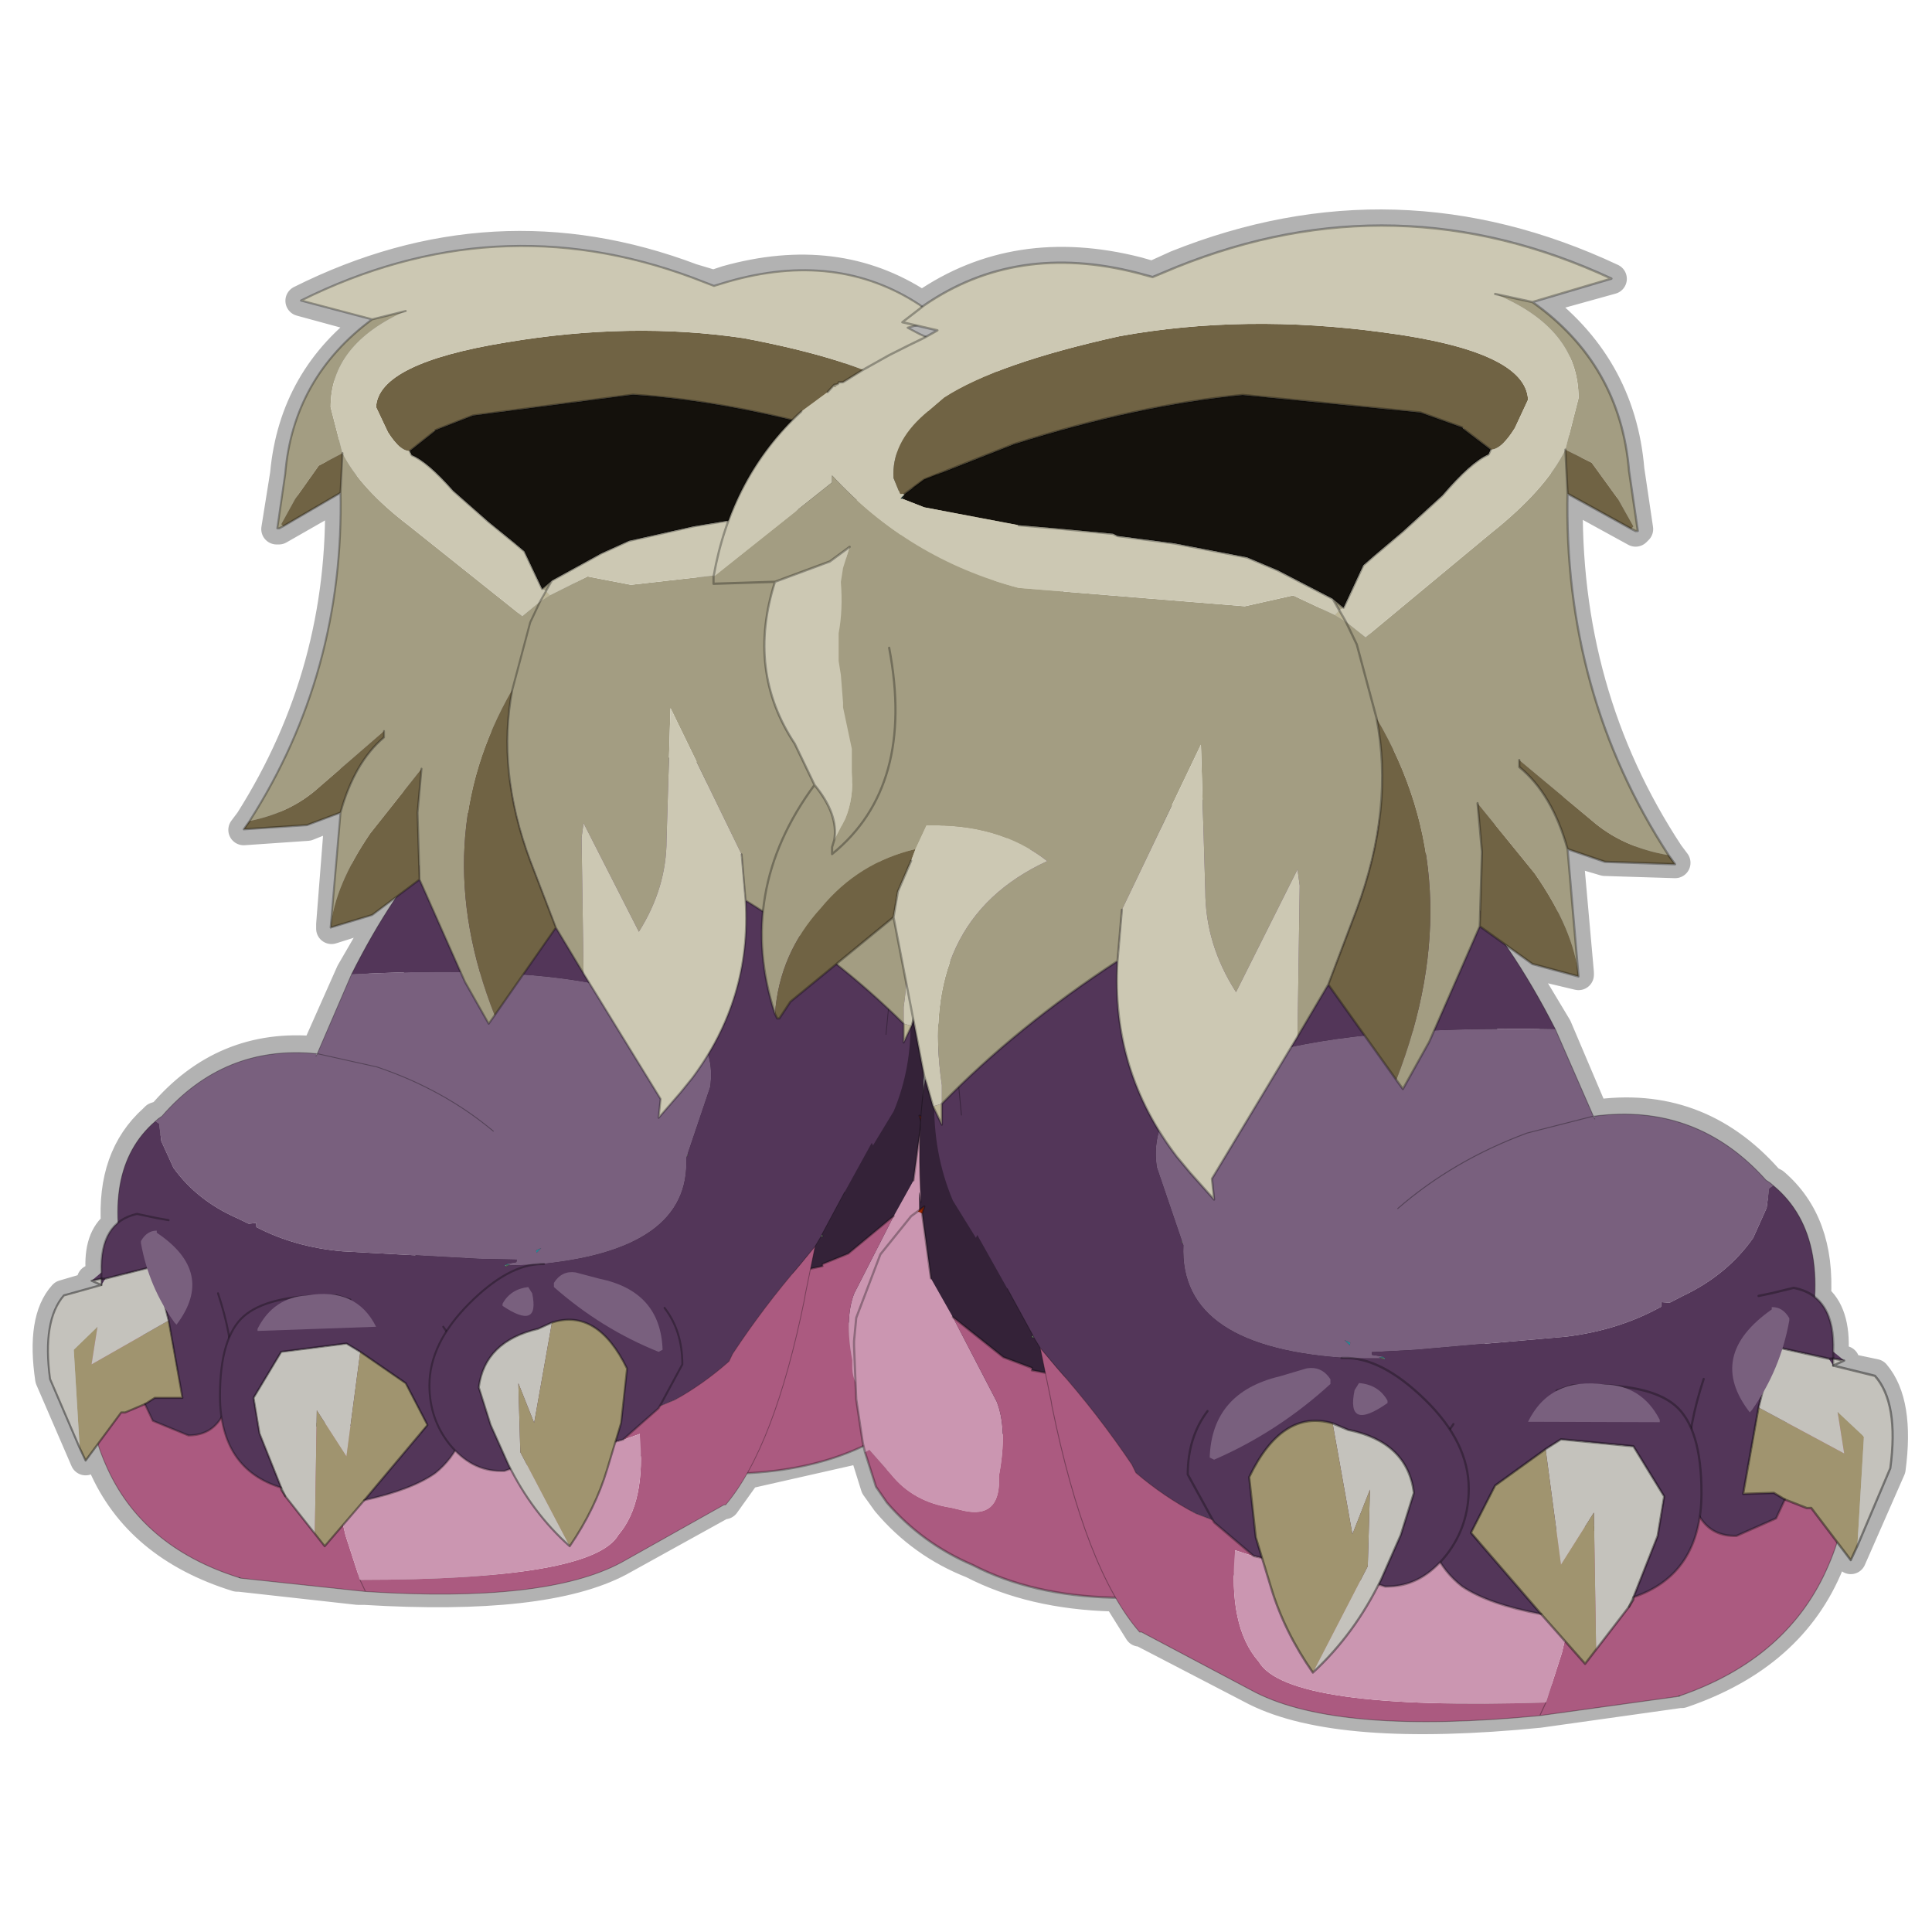 <?xml version="1.0" encoding="UTF-8" standalone="no"?>
<svg xmlns:xlink="http://www.w3.org/1999/xlink" height="440.0px" width="440.0px" xmlns="http://www.w3.org/2000/svg">
  <g transform="matrix(10.0, 0.0, 0.0, 10.0, 0.0, 0.0)">
    <use height="44.0" transform="matrix(1.0, 0.0, 0.0, 1.0, 0.0, 0.0)" width="44.0" xlink:href="#shape0"/>
    <use height="32.2" transform="matrix(0.9, 0.0, 0.0, 0.952, 1.095, 5.607)" width="26.85" xlink:href="#sprite0"/>
    <use height="32.2" transform="matrix(-1.0, 0.032, 0.0, 1.058, 43.1, 4.765)" width="26.85" xlink:href="#sprite0"/>
  </g>
  <defs>
    <g id="shape0" transform="matrix(1.0, 0.0, 0.0, 1.0, 0.0, 0.0)">
      <path d="M44.0 44.0 L0.0 44.0 0.0 0.0 44.0 0.0 44.0 44.0" fill="#43adca" fill-opacity="0.0" fill-rule="evenodd" stroke="none"/>
      <path d="M35.65 10.25 L35.7 11.25 37.25 12.1 37.3 12.05 37.1 10.7 Q36.9 8.3 34.9 6.85 L34.05 6.7 M23.2 11.9 L24.1 12.0 25.0 12.15 25.25 12.15 25.35 12.15 25.45 12.2 26.75 12.35 28.4 12.65 29.1 13.0 Q29.9 13.2 30.35 13.6 L30.6 13.85 31.05 12.85 31.3 12.6 31.95 12.1 32.85 11.25 Q33.5 10.5 33.9 10.35 L33.95 10.25 Q33.85 9.85 33.3 9.7 32.95 9.4 32.35 9.4 L28.3 8.95 24.15 9.8 23.1 10.1 21.55 10.7 21.35 10.75 21.05 10.9 20.6 11.2 M35.7 11.25 Q35.6 15.8 38.0 19.45 L38.15 19.65 36.55 19.6 35.7 19.35 35.95 22.15 35.95 22.2 34.9 21.95 34.4 21.65 35.45 23.4 36.3 25.4 Q38.65 25.05 40.25 26.85 L40.3 26.9 40.4 26.95 Q41.45 27.85 41.35 29.55 41.8 29.9 41.75 30.8 L41.75 30.95 42.0 31.0 41.75 31.1 42.7 31.3 Q43.25 31.95 43.05 33.45 L42.15 35.5 41.85 35.1 41.65 35.6 Q40.8 37.7 38.3 38.55 L38.25 38.55 35.05 39.0 Q30.5 39.45 28.6 38.5 L26.0 37.15 25.95 37.15 25.45 36.35 25.35 36.35 Q23.5 36.3 22.15 35.6 21.0 35.15 20.2 34.2 L19.95 33.85 19.7 33.05 19.7 32.95 17.05 33.55 17.0 33.55 16.5 34.25 16.45 34.25 14.1 35.55 Q12.4 36.45 8.3 36.2 L8.15 36.2 5.45 35.9 5.4 35.9 Q3.15 35.2 2.35 33.35 L2.2 32.95 1.95 33.25 1.15 31.4 Q0.95 30.05 1.45 29.5 L2.3 29.25 2.1 29.15 2.3 29.1 2.3 28.95 Q2.25 28.2 2.65 27.9 2.55 26.35 3.5 25.5 L3.55 25.45 3.7 25.4 Q5.1 23.75 7.2 23.95 L8.0 22.15 8.9 20.6 8.5 20.85 7.55 21.15 7.55 21.05 7.75 18.5 7.0 18.8 5.55 18.9 5.7 18.7 Q7.85 15.3 7.75 11.25 L6.35 12.05 6.3 12.05 6.5 10.8 Q6.7 8.6 8.5 7.3 L6.85 6.85 Q11.25 4.65 15.75 6.35 L16.25 6.5 16.55 6.4 Q19.05 5.7 20.95 6.95 L21.0 7.0 21.05 6.95 Q23.15 5.5 25.9 6.2 L26.25 6.3 26.8 6.05 Q31.8 4.05 36.7 6.35 L34.9 6.85 M30.35 13.6 L30.5 13.9 30.65 14.15 30.9 14.65 31.35 16.3 31.45 18.65 30.9 20.7 30.25 22.4 31.8 24.55 31.95 24.8 32.55 23.7 32.7 23.45 33.7 21.1 33.75 20.75 33.75 19.4 33.65 18.3 M25.55 20.7 L25.45 21.85 Q25.3 24.0 26.4 25.7 L26.8 26.3 27.1 26.65 27.65 27.3 27.6 26.85 30.25 22.4 M33.7 21.1 L34.4 21.65 M34.6 17.45 Q35.35 18.05 35.7 19.35 M40.95 31.35 L41.05 31.05 41.1 30.9 41.15 30.85 41.35 29.55 M41.1 30.9 L41.15 30.95 41.3 31.15 41.6 31.55 41.95 32.25 42.2 33.2 41.85 35.1 M41.75 31.1 L41.75 30.95 41.65 30.95 41.15 30.85 M31.85 27.5 Q32.6 26.85 33.55 26.35 L34.75 25.75 36.3 25.4 M21.7 29.95 Q22.15 30.5 22.85 30.9 L23.5 31.2 23.85 31.25 23.7 30.65 23.6 30.45 23.45 30.45 23.5 30.4 22.95 29.3 M23.5 30.4 L23.6 30.45 M23.7 30.65 L24.1 31.1 24.3 31.35 25.8 33.3 25.85 33.45 27.15 34.4 27.25 34.45 27.55 34.6 28.4 34.85 28.6 34.9 29.0 34.95 29.55 35.15 M25.45 36.35 Q24.55 34.85 23.95 31.95 L23.95 31.85 23.85 31.25 M35.2 38.7 L35.05 39.0 M16.9 19.45 L17.0 20.5 17.4 20.75 Q17.5 19.25 18.55 17.85 L18.1 16.9 Q17.0 15.25 17.65 13.2 L16.25 13.25 16.25 13.1 Q16.35 12.45 16.6 11.85 L15.8 12.0 14.3 12.35 13.7 12.6 Q13.0 12.85 12.55 13.25 L12.45 13.45 12.3 13.7 12.1 14.2 Q11.75 14.95 11.65 15.7 11.45 16.7 11.6 17.8 L12.1 19.6 12.65 21.15 13.3 22.2 13.4 22.35 15.05 25.05 15.0 25.45 15.5 24.9 15.75 24.55 16.15 24.05 Q17.1 22.4 17.0 20.5 M19.2 8.7 L19.65 8.45 19.65 8.4 20.25 8.05 20.7 7.85 21.05 7.7 21.1 7.7 20.95 7.6 20.65 7.45 20.95 7.4 20.55 7.3 21.0 7.0 M21.1 7.7 L21.35 7.5 20.95 7.4 M12.55 13.25 L12.35 13.4 11.95 12.55 11.7 12.35 11.15 11.9 10.3 11.2 Q9.75 10.5 9.4 10.35 L9.35 10.3 9.85 9.85 Q10.25 9.5 10.75 9.45 12.45 8.95 14.4 9.0 L18.05 9.6 18.25 9.35 M16.6 11.85 Q17.05 10.55 18.05 9.6 M8.5 7.3 L9.25 7.1 M7.75 11.25 L7.8 10.35 M8.75 16.8 Q8.05 17.35 7.75 18.5 M8.9 20.6 L9.55 20.05 9.55 19.75 9.5 18.5 9.6 17.5 M11.25 25.75 L9.7 24.75 8.55 24.3 7.2 23.95 M12.65 21.15 L11.15 23.3 10.6 22.35 10.45 22.1 9.55 20.05 M20.25 14.7 Q20.55 16.4 20.2 17.65 L19.4 19.0 18.95 19.4 18.95 19.25 19.0 19.1 19.0 18.7 18.8 18.15 18.55 17.85 M17.65 13.2 L18.55 12.95 18.9 12.75 19.35 12.45 M17.4 20.75 Q17.25 21.85 17.65 23.05 L17.7 23.15 17.75 23.15 18.0 22.8 19.0 21.95 Q19.65 21.35 20.35 20.85 L20.4 20.4 20.45 20.25 20.75 19.55 M20.15 23.55 L20.25 22.95 19.0 21.95 M20.25 22.95 L20.6 23.3 20.6 23.75 20.7 23.45 20.75 23.35 20.65 22.7 20.35 20.85 M21.05 24.95 L21.1 24.6 21.05 24.5 21.05 24.45 21.05 24.95 21.0 25.45 21.0 25.5 20.95 26.25 21.0 26.9 21.0 27.35 20.95 27.15 20.95 27.55 21.05 27.45 21.0 27.65 21.2 29.1 M21.9 25.35 L21.85 24.8 21.45 25.15 21.45 25.6 21.25 25.2 21.1 24.65 21.1 24.6 M21.05 24.45 L20.75 23.35 M21.0 25.5 L20.95 25.4 21.0 25.45 M20.95 27.55 L20.9 27.6 20.75 27.7 20.05 28.55 Q19.65 29.2 19.5 30.0 L19.45 30.55 19.45 30.65 19.45 31.4 19.5 31.85 19.65 32.85 19.7 32.95 M13.3 32.55 L13.75 32.4 14.25 32.35 14.3 32.3 15.05 32.0 15.35 31.85 15.5 31.8 16.55 30.95 16.65 30.8 18.0 29.05 18.2 28.75 18.55 28.35 18.65 28.15 18.7 28.1 19.2 27.1 M18.65 28.15 L18.7 28.15 18.7 28.1 M18.55 28.35 L18.45 28.95 19.3 28.55 20.35 27.7 M17.0 33.55 Q17.75 32.2 18.3 29.55 L18.3 29.45 18.45 28.95 M2.65 27.9 L2.85 29.0 2.85 29.1 2.85 29.15 2.7 29.3 2.45 29.65 2.2 30.25 1.9 31.15 2.2 32.95 M2.85 29.0 L2.4 29.1 2.3 29.1 2.3 29.25 M21.85 24.8 Q23.4 23.25 25.45 21.85" fill="none" stroke="#000000" stroke-linecap="round" stroke-linejoin="round" stroke-opacity="0.302" stroke-width="0.7"/>
    </g>
    <g id="sprite0" transform="matrix(1.0, 0.0, 0.0, 1.0, 14.45, 12.6)">
      <use height="36.45" transform="matrix(-0.412, 0.0, 0.0, 0.412, 7.714, -0.418)" width="32.1" xlink:href="#sprite1"/>
      <use height="8.55" transform="matrix(1.0, 0.0, 0.0, 1.0, 0.15, 8.2)" width="9.05" xlink:href="#shape2"/>
      <use height="50.2" transform="matrix(-0.412, 0.0, -0.065, 0.399, 8.495, -0.386)" width="47.6" xlink:href="#sprite2"/>
      <use height="31.1" transform="matrix(1.0, 0.0, 0.0, 1.0, -14.45, -12.6)" width="26.85" xlink:href="#shape4"/>
    </g>
    <g id="sprite1" transform="matrix(1.0, 0.0, 0.0, 1.0, 13.25, 15.2)">
      <use height="36.45" transform="matrix(1.0, 0.0, 0.0, 1.0, -13.25, -15.2)" width="32.1" xlink:href="#shape1"/>
    </g>
    <g id="shape1" transform="matrix(1.0, 0.0, 0.0, 1.0, 13.25, 15.2)">
      <path d="M16.7 0.9 Q18.0 6.9 18.05 12.55 L17.75 17.8 Q9.55 22.25 -1.1 21.0 -6.9 19.45 -11.35 15.75 L-13.2 10.85 -13.25 5.0 -13.15 5.5 Q-13.55 -0.5 -12.05 -4.1 L-7.4 -11.85 Q2.6 -17.2 11.2 -13.95 L18.85 -2.9 16.7 0.9 16.05 2.05 16.7 0.9" fill="#342238" fill-rule="evenodd" stroke="none"/>
      <path d="M16.7 0.9 L18.85 -2.9 11.2 -13.95 Q2.6 -17.2 -7.4 -11.85 L-12.05 -4.1 Q-13.55 -0.5 -13.15 5.5 L-13.25 5.0 -13.2 10.85 -11.35 15.75 Q-6.9 19.45 -1.1 21.0 9.55 22.25 17.75 17.8 L18.05 12.55 Q18.0 6.9 16.7 0.9 L16.05 2.05" fill="none" stroke="#000000" stroke-linecap="round" stroke-linejoin="round" stroke-opacity="0.302" stroke-width="0.05"/>
    </g>
    <g id="shape2" transform="matrix(1.0, 0.0, 0.0, 1.0, -0.15, -8.2)">
      <path d="M7.75 8.3 L7.65 8.35 7.6 8.2 7.75 8.3" fill="#a32800" fill-rule="evenodd" stroke="none"/>
      <path d="M7.65 8.35 L7.75 8.3 7.9 8.4 8.6 9.2 9.15 10.55 9.2 11.05 9.2 11.15 9.15 12.3 9.0 13.25 8.95 13.45 8.85 13.4 8.35 13.95 Q7.85 14.55 7.0 14.7 L6.8 14.75 Q5.95 15.0 5.9 14.25 L5.9 14.05 Q5.7 13.05 5.95 12.45 L6.95 10.6 7.45 9.75 7.65 8.35" fill="#cb96b1" fill-rule="evenodd" stroke="none"/>
      <path d="M6.95 10.6 L5.95 12.45 Q5.7 13.05 5.9 14.05 L5.9 14.25 Q5.95 15.0 6.8 14.75 L7.0 14.7 Q7.85 14.55 8.35 13.95 L8.85 13.4 8.95 13.45 8.7 14.2 8.45 14.55 Q7.65 15.45 6.5 15.95 5.15 16.65 3.3 16.75 L2.4 16.75 0.15 16.25 0.15 16.2 1.4 15.0 1.45 15.1 1.5 15.05 1.65 14.05 2.0 12.45 5.15 11.8 5.15 11.75 5.8 11.5 6.95 10.6" fill="#ab5a80" fill-rule="evenodd" stroke="none"/>
      <path d="M7.65 8.35 L7.45 9.75 M8.95 13.45 L9.0 13.25 9.15 12.3 9.2 11.15 9.2 11.05 9.15 10.55 8.6 9.2 7.9 8.4 7.75 8.3 7.6 8.2 7.65 8.35 M5.15 11.75 L5.8 11.5 6.95 10.6 M8.95 13.45 L8.7 14.2 8.45 14.55 Q7.65 15.45 6.5 15.95 5.15 16.65 3.3 16.75 L2.4 16.75 0.15 16.25 M1.65 14.05 L2.0 12.45 5.15 11.8" fill="none" stroke="#000000" stroke-linecap="round" stroke-linejoin="round" stroke-opacity="0.302" stroke-width="0.05"/>
    </g>
    <g id="sprite2" transform="matrix(1.0, 0.0, 0.0, 1.0, 20.85, 23.8)">
      <use height="50.2" transform="matrix(1.0, 0.0, 0.0, 1.0, -20.85, -23.8)" width="47.6" xlink:href="#shape3"/>
    </g>
    <g id="shape3" transform="matrix(1.0, 0.0, 0.0, 1.0, 20.85, 23.8)">
      <path d="M22.35 6.2 L22.3 6.3 22.1 6.05 22.35 6.2" fill="#bd9444" fill-rule="evenodd" stroke="none"/>
      <path d="M1.9 6.65 L1.95 6.7 1.95 6.75 1.9 6.75 1.9 6.65" fill="#879880" fill-rule="evenodd" stroke="none"/>
      <path d="M24.7 8.95 L24.45 8.95 24.55 8.5 24.85 7.9 24.9 8.3 25.0 8.95 24.7 8.95 M24.4 13.6 L24.4 13.65 24.35 13.6 24.4 13.6" fill="#583a00" fill-rule="evenodd" stroke="none"/>
      <path d="M1.65 6.65 L1.9 6.65 1.9 6.75 1.9 6.8 1.75 6.7 1.65 6.65 M-8.15 0.25 L-8.25 0.05 -8.2 0.0 -8.15 0.25" fill="#54604f" fill-rule="evenodd" stroke="none"/>
      <path d="M15.4 25.4 L15.25 25.45 15.25 25.4 15.4 25.4 M-13.75 21.05 L-13.85 21.05 -13.75 21.05 M10.2 12.45 L10.15 12.5 10.2 12.45" fill="#32382f" fill-rule="evenodd" stroke="none"/>
      <path d="M-17.15 5.0 L-17.3 4.95 -17.2 4.85 -17.15 5.0" fill="#6a7a66" fill-rule="evenodd" stroke="none"/>
      <path d="M1.45 16.85 L1.35 16.9 1.35 16.85 1.45 16.85 M0.4 17.3 L0.4 17.2 0.55 17.2 0.4 17.3 M-3.35 16.45 L-3.35 16.55 -3.35 16.45" fill="#1e1400" fill-rule="evenodd" stroke="none"/>
      <path d="M0.15 5.95 L-0.1 5.65 0.2 5.8 0.15 5.95 M1.95 6.75 L1.95 6.7 1.9 6.65 1.65 6.65 1.85 6.6 2.0 6.7 1.95 6.75" fill="#288c99" fill-rule="evenodd" stroke="none"/>
      <path d="M11.7 16.15 L12.35 16.05 11.95 16.45 11.7 16.15 M15.25 13.05 L15.2 13.05 15.25 13.05" fill="#332000" fill-rule="evenodd" stroke="none"/>
      <path d="M14.15 -10.75 L15.5 -6.0 11.7 -5.2 Q7.4 -3.85 3.95 -1.35 7.4 -3.85 11.7 -5.2 L15.5 -6.0 15.55 -5.85 15.55 -6.0 Q21.3 -6.55 24.45 -2.25 L24.65 -2.1 24.8 -1.95 24.55 -1.8 24.25 -0.75 23.25 0.85 Q21.5 2.8 18.9 3.85 L18.1 4.2 17.65 4.15 17.6 4.4 Q15.05 5.6 12.1 5.85 L3.7 6.3 1.3 6.35 1.3 6.5 1.85 6.6 1.65 6.65 1.75 6.7 0.15 6.65 Q-9.3 5.85 -8.15 0.25 L-8.2 0.0 -8.95 -4.0 Q-8.85 -11.95 14.15 -10.75 M0.15 5.95 L0.2 5.8 -0.1 5.65 0.15 5.95" fill="#79607e" fill-rule="evenodd" stroke="none"/>
      <path d="M4.15 -23.6 Q10.7 -20.45 14.15 -10.75 -8.85 -11.95 -8.95 -4.0 L-8.2 0.0 -8.25 0.05 -8.15 0.25 Q-9.3 5.85 0.15 6.65 L1.75 6.7 1.9 6.8 1.9 6.75 1.95 6.75 2.0 6.7 1.85 6.6 1.3 6.5 1.3 6.35 3.7 6.3 12.1 5.85 Q15.05 5.6 17.6 4.4 L17.65 4.15 18.1 4.2 18.9 3.85 Q21.5 2.8 23.25 0.85 L24.25 -0.75 24.55 -1.8 24.8 -1.95 Q27.85 1.0 25.0 7.55 L24.85 7.9 24.55 8.5 24.45 8.95 24.7 8.95 24.4 9.6 24.45 9.6 24.4 9.6 23.3 11.25 Q20.3 14.65 12.35 16.05 L11.7 16.15 1.3 17.2 0.6 17.2 0.6 17.15 0.55 17.2 0.4 17.2 -0.85 17.2 -1.2 17.25 -1.7 17.15 -3.15 16.95 -3.45 16.9 -4.5 16.65 -5.7 16.25 -7.1 15.9 -9.75 14.75 Q-11.35 13.8 -12.7 12.45 L-12.85 12.0 Q-14.3 9.2 -16.15 6.65 L-16.9 5.55 -17.15 5.0 -17.2 4.85 -18.2 2.3 -19.4 -0.65 -19.5 -0.5 -20.45 -2.55 Q-21.15 -5.15 -20.6 -8.1 -20.15 -10.6 -18.95 -12.15 -18.35 -18.7 -17.05 -20.45 L-16.6 -20.9 4.15 -23.6 M22.1 6.05 L22.3 6.3 22.35 6.2 22.1 6.05 M1.45 16.85 L1.35 16.85 1.35 16.9 1.45 16.85 M15.25 13.05 L15.2 13.05 15.25 13.05 M10.15 12.5 L10.2 12.45 10.15 12.5 M-18.95 -12.15 L-19.25 -7.15 -18.95 -12.15 M-3.35 16.45 L-3.35 16.55 -3.35 16.45" fill="#533659" fill-rule="evenodd" stroke="none"/>
      <path d="M25.0 7.55 L25.05 7.65 25.4 8.1 25.9 9.0 Q26.7 10.6 26.75 12.95 26.1 16.2 24.6 18.65 21.65 23.55 15.4 25.4 L15.25 25.4 15.25 25.45 7.45 26.25 Q-3.75 26.95 -8.0 24.5 L-13.75 21.05 -13.85 21.05 Q-16.3 17.6 -16.75 8.7 L-16.75 8.45 -16.9 5.55 -16.15 6.65 Q-14.3 9.2 -12.85 12.0 L-12.7 12.45 Q-11.35 13.8 -9.75 14.75 L-7.1 15.9 -5.7 16.25 -4.5 16.65 -3.45 16.9 -3.15 16.95 -1.7 17.15 -1.2 17.25 -0.85 17.2 0.4 17.2 0.4 17.3 -1.0 17.65 -2.25 17.85 Q-4.3 18.2 -7.9 16.8 -8.95 20.9 -7.55 22.85 -6.4 25.55 7.9 25.55 L9.2 22.9 Q10.35 20.1 11.1 17.3 L11.95 16.45 12.35 16.05 Q20.3 14.65 23.3 11.25 L24.4 9.6 24.45 9.6 24.4 9.6 24.7 8.95 25.0 8.95 24.9 8.3 24.85 7.9 25.0 7.55 M24.4 13.6 L24.35 13.6 24.4 13.65 24.4 13.6 M7.45 26.25 L7.9 25.55 7.45 26.25" fill="#ab5a80" fill-rule="evenodd" stroke="none"/>
      <path d="M0.4 17.3 L0.55 17.2 0.6 17.15 0.6 17.2 1.3 17.2 11.7 16.15 11.95 16.45 11.1 17.3 Q10.35 20.1 9.2 22.9 L7.9 25.55 Q-6.4 25.55 -7.55 22.85 -8.95 20.9 -7.9 16.8 -4.3 18.2 -2.25 17.85 L-1.0 17.65 0.4 17.3" fill="#cb96b1" fill-rule="evenodd" stroke="none"/>
      <path d="M4.15 -23.6 Q10.7 -20.45 14.15 -10.75 L15.5 -6.0 15.55 -6.0 Q21.3 -6.55 24.45 -2.25 L24.65 -2.1 24.8 -1.95 Q27.85 1.0 25.0 7.55 L25.05 7.65 25.4 8.1 25.9 9.0 Q26.7 10.6 26.75 12.95 26.1 16.2 24.6 18.65 21.65 23.55 15.4 25.4 L15.25 25.45 7.45 26.25 Q-3.75 26.95 -8.0 24.5 L-13.75 21.05 -13.85 21.05 Q-16.3 17.6 -16.75 8.7 L-16.75 8.45 -16.9 5.55 -17.15 5.0 -17.3 4.95 -17.2 4.85 -18.2 2.3 M-18.95 -12.15 Q-18.35 -18.7 -17.05 -20.45 L-16.6 -20.9 4.15 -23.6 5.95 -23.8 M3.95 -1.35 Q7.4 -3.85 11.7 -5.2 L15.5 -6.0 15.55 -5.85 M24.85 7.9 L24.55 8.5 M24.85 7.9 L25.0 7.55 M22.1 6.05 L22.35 6.2 M-4.5 16.65 L-5.7 16.25 -7.1 15.9 -9.75 14.75 Q-11.35 13.8 -12.7 12.45 L-12.85 12.0 Q-14.3 9.2 -16.15 6.65 L-16.9 5.55 M7.9 25.55 L7.45 26.25 M10.15 12.5 L10.2 12.45 M-19.25 -7.15 L-18.95 -12.15 M-17.2 4.85 L-17.15 5.0" fill="none" stroke="#000000" stroke-linecap="round" stroke-linejoin="round" stroke-opacity="0.302" stroke-width="0.05"/>
    </g>
    <g id="shape4" transform="matrix(1.0, 0.0, 0.0, 1.0, 14.45, 12.6)">
      <path d="M-6.25 -10.85 L-5.4 -11.05 Q-7.3 -10.25 -7.3 -8.75 L-7.0 -7.65 Q-6.55 -6.8 -5.3 -5.9 L-2.45 -3.75 -2.0 -4.1 -2.25 -3.6 -2.7 -2.0 -2.25 -3.6 -2.0 -4.1 -1.75 -4.25 -0.8 -4.7 0.3 -4.5 5.45 -5.05 Q7.95 -5.75 9.7 -7.6 L9.7 -7.45 12.4 -5.5 12.4 -5.35 11.0 -5.35 9.75 -5.75 9.3 -6.05 9.45 -5.6 9.5 -5.3 Q9.45 -4.7 9.55 -4.2 L9.55 -3.6 9.5 -3.3 9.45 -2.7 9.45 -2.6 9.25 -1.7 9.25 -1.2 Q9.2 -0.65 9.4 -0.2 L9.65 0.25 Q9.55 -0.3 10.1 -0.95 11.9 1.3 11.0 3.95 10.9 2.65 9.95 1.7 9.1 0.75 7.8 0.5 L7.55 0.0 Q5.9 0.0 4.8 0.85 7.75 2.05 7.2 5.6 L7.2 6.0 Q5.5 4.4 3.2 3.05 L3.1 1.95 1.3 -1.55 1.2 1.6 Q1.2 2.75 0.5 3.8 L-0.9 1.2 -0.95 1.55 -0.9 4.8 -1.6 3.7 -2.25 2.1 Q-3.1 -0.05 -2.7 -2.0 -4.9 1.6 -3.15 5.8 L-3.3 6.0 -3.9 5.0 -5.05 2.55 -5.1 0.95 -5.0 -0.1 -6.3 1.45 Q-7.2 2.7 -7.3 3.7 L-7.05 0.95 Q-6.7 -0.25 -5.95 -0.85 L-5.95 -1.0 -7.6 0.35 Q-8.3 0.95 -9.35 1.15 -6.95 -2.4 -7.05 -6.75 L-7.05 -6.7 -7.0 -7.65 -7.2 -7.55 -7.6 -7.35 -8.2 -6.55 -8.55 -5.95 -8.5 -5.9 -8.6 -5.85 -8.65 -5.85 -8.45 -7.15 Q-8.25 -9.45 -6.25 -10.85 M-1.85 -4.35 L-1.95 -4.4 -1.7 -4.6 -1.85 -4.35 M9.65 -9.55 L9.65 -9.5 9.6 -9.5 9.65 -9.55 M8.4 -3.85 Q7.8 -0.85 9.7 0.55 L9.7 0.4 9.65 0.25 9.7 0.4 9.7 0.55 Q7.8 -0.85 8.4 -3.85" fill="#a39d82" fill-rule="evenodd" stroke="none"/>
      <path d="M-5.3 -7.7 Q-5.55 -7.7 -5.85 -8.15 L-6.15 -8.75 Q-6.1 -9.8 -2.85 -10.3 0.3 -10.8 3.15 -10.4 5.95 -9.9 7.15 -9.2 L7.6 -8.85 Q8.35 -8.25 8.3 -7.5 L8.15 -7.15 8.05 -7.15 7.6 -7.45 5.55 -8.15 Q2.75 -8.9 0.35 -9.05 L-3.7 -8.55 -4.65 -8.2 -4.7 -8.15 -5.3 -7.7 M7.9 0.75 L7.8 0.5 Q9.1 0.75 9.95 1.7 10.9 2.65 11.0 3.95 L10.95 4.05 10.9 4.05 10.65 3.7 8.3 1.95 8.2 1.4 7.9 0.75 M-1.6 3.7 L-3.15 5.8 Q-4.9 1.6 -2.7 -2.0 -3.1 -0.05 -2.25 2.1 L-1.6 3.7 M-5.05 2.55 L-6.25 3.4 -7.3 3.7 Q-7.2 2.7 -6.3 1.45 L-5.0 -0.1 -5.1 0.95 -5.05 2.55 M-7.05 0.95 L-7.9 1.25 -9.5 1.35 -9.35 1.15 Q-8.3 0.95 -7.6 0.35 L-5.95 -1.0 -5.95 -0.85 Q-6.7 -0.25 -7.05 0.95 M-7.05 -6.7 L-8.5 -5.9 -8.55 -5.95 -8.2 -6.55 -7.6 -7.35 -7.2 -7.55 -7.0 -7.65 -7.05 -6.7" fill="#706344" fill-rule="evenodd" stroke="none"/>
      <path d="M-2.0 -4.1 L-1.85 -4.35 -1.75 -4.25 -2.0 -4.1 M7.2 6.0 L7.4 6.05 7.2 6.45 7.2 6.0" fill="#bdb697" fill-rule="evenodd" stroke="none"/>
      <path d="M8.05 -7.15 L8.15 -7.05 8.1 -7.05 8.05 -7.15" fill="#081e20" fill-rule="evenodd" stroke="none"/>
      <path d="M-1.95 -4.4 L-2.4 -5.3 -2.65 -5.5 -3.3 -6.0 -4.2 -6.75 Q-4.85 -7.45 -5.25 -7.6 L-5.3 -7.7 -4.7 -8.15 -4.65 -8.2 -3.7 -8.55 0.35 -9.05 Q2.75 -8.9 5.55 -8.15 L7.6 -7.45 8.05 -7.15 8.1 -7.05 7.6 -6.85 5.45 -6.4 4.55 -6.3 3.3 -6.15 3.2 -6.1 1.9 -5.9 0.25 -5.55 -0.45 -5.25 -1.7 -4.6 -1.95 -4.4" fill="#14110c" fill-rule="evenodd" stroke="none"/>
      <path d="M-6.25 -10.85 L-8.05 -11.3 Q-3.15 -13.6 1.85 -11.85 L2.4 -11.65 2.75 -11.75 Q5.5 -12.5 7.6 -11.2 L8.1 -10.85 7.3 -10.65 7.6 -10.5 7.95 -10.35 8.4 -10.15 9.0 -9.85 9.45 -9.6 9.55 -9.6 Q9.55 -9.55 9.65 -9.55 L9.8 -9.4 10.4 -9.0 Q12.0 -7.65 12.4 -5.5 L9.7 -7.45 9.7 -7.6 Q7.95 -5.75 5.45 -5.05 L0.3 -4.5 -0.8 -4.7 -1.75 -4.25 -1.85 -4.35 -2.0 -4.1 -2.45 -3.75 -5.3 -5.9 Q-6.55 -6.8 -7.0 -7.65 L-7.3 -8.75 Q-7.3 -10.25 -5.4 -11.05 L-6.25 -10.85 M-1.95 -4.4 L-1.85 -4.35 -1.7 -4.6 -0.45 -5.25 0.25 -5.55 1.9 -5.9 3.2 -6.1 3.3 -6.15 4.55 -6.3 5.45 -6.4 7.6 -6.85 8.1 -7.05 8.15 -7.05 8.05 -7.15 8.15 -7.15 8.3 -7.5 Q8.35 -8.25 7.6 -8.85 L7.15 -9.2 Q5.95 -9.9 3.15 -10.4 0.3 -10.8 -2.85 -10.3 -6.1 -9.8 -6.15 -8.75 L-5.85 -8.15 Q-5.55 -7.7 -5.3 -7.7 L-5.25 -7.6 Q-4.85 -7.45 -4.2 -6.75 L-3.3 -6.0 -2.65 -5.5 -2.4 -5.3 -1.95 -4.4 M9.65 -9.55 L9.6 -9.5 9.65 -9.5 9.65 -9.55 M9.65 0.25 L9.4 -0.2 Q9.2 -0.65 9.25 -1.2 L9.25 -1.7 9.45 -2.6 9.45 -2.7 9.5 -3.3 9.55 -3.6 9.55 -4.2 Q9.45 -4.7 9.5 -5.3 L9.45 -5.6 9.3 -6.05 9.75 -5.75 11.0 -5.35 Q11.65 -3.45 10.55 -1.85 L10.1 -0.95 Q9.55 -0.3 9.65 0.25 M7.8 0.5 L7.9 0.75 8.2 1.4 8.3 1.95 7.6 5.4 7.55 5.55 7.4 6.05 7.2 6.0 7.2 5.6 Q7.75 2.05 4.8 0.85 5.9 0.0 7.55 0.0 L7.8 0.5 M3.2 3.05 Q3.35 5.4 1.85 7.3 L1.55 7.65 1.0 8.25 1.05 7.8 -0.9 4.8 -0.95 1.55 -0.9 1.2 0.5 3.8 Q1.2 2.75 1.2 1.6 L1.3 -1.55 3.1 1.95 3.2 3.05" fill="#ccc8b3" fill-rule="evenodd" stroke="none"/>
      <path d="M9.65 -9.55 Q9.55 -9.55 9.55 -9.6 L9.45 -9.6 9.0 -9.85 8.4 -10.15 7.95 -10.35 7.6 -10.5 7.3 -10.65 8.1 -10.85 7.6 -11.2 Q5.5 -12.5 2.75 -11.75 L2.4 -11.65 1.85 -11.85 Q-3.15 -13.6 -8.05 -11.3 L-6.25 -10.85 -5.4 -11.05 M-2.0 -4.1 L-1.85 -4.35 M-1.95 -4.4 L-2.4 -5.3 -2.65 -5.5 -3.3 -6.0 -4.2 -6.75 Q-4.85 -7.45 -5.25 -7.6 L-5.3 -7.7 -4.7 -8.15 M5.45 -6.4 L4.55 -6.3 3.3 -6.15 3.2 -6.1 1.9 -5.9 0.25 -5.55 -0.45 -5.25 -1.7 -4.6 -1.85 -4.35 M12.4 -5.5 Q12.0 -7.65 10.4 -9.0 M9.8 -9.4 L9.65 -9.55 M-4.65 -8.2 L-3.7 -8.55 0.35 -9.05 Q2.75 -8.9 5.55 -8.15 L7.6 -7.45 8.05 -7.15 M9.65 0.25 Q9.55 -0.3 10.1 -0.95 L10.55 -1.85 Q11.65 -3.45 11.0 -5.35 L9.75 -5.75 9.3 -6.05 M9.65 0.25 L9.7 0.4 9.7 0.55 Q7.8 -0.85 8.4 -3.85 M7.4 6.05 L7.55 5.55 7.6 5.4 8.3 1.95 8.2 1.4 7.9 0.75 M11.0 -5.35 L12.4 -5.35 12.4 -5.5 M11.0 3.95 L10.95 4.05 10.9 4.05 10.65 3.7 8.3 1.95 M7.4 6.05 L7.2 6.45 7.2 6.0 Q5.5 4.4 3.2 3.05 3.35 5.4 1.85 7.3 L1.55 7.65 1.0 8.25 1.05 7.8 -0.9 4.8 -1.6 3.7 -3.15 5.8 -3.3 6.0 -3.9 5.0 -5.05 2.55 -6.25 3.4 -7.3 3.7 -7.05 0.95 -7.9 1.25 -9.5 1.35 -9.35 1.15 Q-6.95 -2.4 -7.05 -6.75 L-7.05 -6.7 -8.5 -5.9 -8.6 -5.85 -8.65 -5.85 -8.45 -7.15 Q-8.25 -9.45 -6.25 -10.85 M3.1 1.95 L3.2 3.05 M10.1 -0.95 Q11.9 1.3 11.0 3.95 M-7.0 -7.65 L-7.05 -6.7 M-5.95 -1.0 L-5.95 -0.85 Q-6.7 -0.25 -7.05 0.95 M-1.7 -4.6 L-1.95 -4.4 M-2.0 -4.1 L-2.25 -3.6 -2.7 -2.0 Q-3.1 -0.05 -2.25 2.1 L-1.6 3.7 M-5.05 2.55 L-5.1 0.95 -5.0 -0.1" fill="none" stroke="#000000" stroke-linecap="round" stroke-linejoin="round" stroke-opacity="0.302" stroke-width="0.05"/>
      <path d="M-12.0 15.1 L-12.5 15.3 -12.6 15.3 -13.5 16.45 -13.65 16.15 -13.8 13.8 -13.2 13.25 -13.35 14.15 -11.4 13.1 -11.05 14.95 -11.15 14.95 -11.75 14.95 -12.0 15.1" fill="#a0946f" fill-rule="evenodd" stroke="none"/>
      <path d="M-13.65 16.15 L-14.4 14.5 Q-14.6 13.1 -14.05 12.5 L-13.1 12.25 -13.35 12.15 -13.1 12.1 -13.1 12.25 -13.0 12.1 -11.75 11.8 -11.4 13.1 -13.35 14.15 -13.2 13.25 -13.8 13.8 -13.65 16.15" fill="#c4c2bc" fill-rule="evenodd" stroke="none"/>
      <path d="M-13.35 12.15 L-13.1 11.95 Q-13.15 10.75 -12.2 10.55 L-11.7 10.65 -11.4 10.7 Q-10.8 10.95 -10.3 12.15 L-10.15 12.45 Q-9.8 13.45 -9.8 14.2 -9.8 15.85 -10.9 15.85 L-11.8 15.5 -12.0 15.1 -11.75 14.95 -11.15 14.95 -11.05 14.95 -11.4 13.1 -11.75 11.8 -13.0 12.1 -13.1 12.25 -13.1 12.1 -13.35 12.15 M-13.0 12.1 L-13.1 12.1 -13.0 12.1 M-13.1 11.95 L-13.1 12.1 -13.1 11.95" fill="#533659" fill-rule="evenodd" stroke="none"/>
      <path d="M-13.65 16.15 L-14.4 14.5 Q-14.6 13.1 -14.05 12.5 L-13.1 12.25 -13.35 12.15 M-12.0 15.1 L-12.5 15.3 -12.6 15.3 -13.5 16.45 -13.65 16.15 M-11.4 13.1 L-11.75 11.8 -13.0 12.1 M-13.1 12.1 L-13.35 12.15 M-13.1 12.1 L-13.0 12.1 M-11.4 13.1 L-11.05 14.95 -11.15 14.95 -11.75 14.95 -12.0 15.1" fill="none" stroke="#000000" stroke-linecap="round" stroke-linejoin="round" stroke-opacity="0.4" stroke-width="0.05"/>
      <path d="M-13.1 11.95 Q-13.15 10.75 -12.2 10.55 L-11.7 10.65 -11.4 10.7 M-10.15 12.45 Q-9.8 13.45 -9.8 14.2 -9.8 15.85 -10.9 15.85 L-11.8 15.5 -12.0 15.1 M-13.1 12.25 L-13.1 12.1 -13.1 11.95" fill="none" stroke="#000000" stroke-linecap="round" stroke-linejoin="round" stroke-opacity="0.302" stroke-width="0.05"/>
      <path d="M-11.4 10.7 Q-10.8 10.95 -10.3 12.15 L-10.15 12.45" fill="none" stroke="#000000" stroke-linecap="round" stroke-linejoin="round" stroke-opacity="0.0" stroke-width="0.05"/>
      <path d="M-7.7 18.2 L-8.45 17.3 -8.55 17.15 -8.55 17.1 -9.1 15.8 -9.25 14.95 -8.55 13.85 -6.9 13.65 -6.55 13.85 -6.9 16.35 -7.65 15.25 -7.7 18.2 M-8.45 17.3 L-8.55 17.1 -8.45 17.3" fill="#c4c2bc" fill-rule="evenodd" stroke="none"/>
      <path d="M-6.45 17.4 L-7.45 18.5 -7.7 18.2 -7.65 15.25 -6.9 16.35 -6.55 13.85 -5.4 14.6 -4.85 15.6 -6.45 17.4" fill="#a0946f" fill-rule="evenodd" stroke="none"/>
      <path d="M-4.45 13.25 Q-3.8 14.1 -3.8 14.9 -3.8 16.1 -4.65 16.75 -5.25 17.15 -6.45 17.4 L-4.85 15.6 -5.4 14.6 -6.55 13.85 -6.9 13.65 -8.55 13.85 -9.25 14.95 -9.1 15.8 -8.55 17.1 Q-10.1 16.65 -10.1 14.9 -10.1 13.5 -9.5 13.0 -8.9 12.5 -7.35 12.5 L-7.15 12.5 -6.8 12.6 -6.7 12.6 -5.3 12.4 -5.05 12.6 -4.45 13.25" fill="#533659" fill-rule="evenodd" stroke="none"/>
      <path d="M-6.45 17.4 L-7.45 18.5 -7.7 18.2 -8.45 17.3 -8.55 17.15 -8.55 17.1 M-6.55 13.85 L-6.9 13.65 -8.55 13.85 -9.25 14.95 -9.1 15.8 -8.55 17.1 M-6.45 17.4 L-4.85 15.6 -5.4 14.6 -6.55 13.85" fill="none" stroke="#000000" stroke-linecap="round" stroke-linejoin="round" stroke-opacity="0.4" stroke-width="0.05"/>
      <path d="M-4.45 13.25 Q-3.8 14.1 -3.8 14.9 -3.8 16.1 -4.65 16.75 -5.25 17.15 -6.45 17.4 M-8.55 17.1 Q-10.1 16.65 -10.1 14.9 -10.1 13.5 -9.5 13.0 -8.9 12.5 -7.35 12.5 L-7.15 12.5 -6.8 12.6 M-8.55 17.1 L-8.45 17.3" fill="none" stroke="#000000" stroke-linecap="round" stroke-linejoin="round" stroke-opacity="0.302" stroke-width="0.05"/>
      <path d="M1.15 12.8 Q1.6 13.35 1.6 14.15 L1.0 15.2 0.1 15.95 -2.6 16.6 -2.9 16.7 -3.0 16.7 Q-3.75 16.7 -4.3 16.05 -4.8 15.45 -4.8 14.65 -4.8 13.65 -3.8 12.7 -2.8 11.75 -1.95 11.75 L-1.9 11.75 -1.5 11.85 1.15 12.8" fill="#533659" fill-rule="evenodd" stroke="none"/>
      <path d="M1.15 12.8 Q1.6 13.35 1.6 14.15 L1.0 15.2 0.1 15.95 -2.6 16.6 -2.9 16.7 -3.0 16.7 Q-3.75 16.7 -4.3 16.05 -4.8 15.45 -4.8 14.65 -4.8 13.65 -3.8 12.7 -2.8 11.75 -1.95 11.75 L-1.9 11.75" fill="none" stroke="#000000" stroke-linecap="round" stroke-linejoin="round" stroke-opacity="0.302" stroke-width="0.05"/>
      <path d="M-1.25 18.5 Q-2.2 17.7 -2.8 16.55 L-3.25 15.6 -3.55 14.7 Q-3.4 13.6 -2.05 13.3 L-1.7 13.15 -2.15 15.55 -2.55 14.6 -2.5 16.25 -1.25 18.5" fill="#c4c2bc" fill-rule="evenodd" stroke="none"/>
      <path d="M-1.7 13.15 Q-0.55 12.8 0.2 14.25 L0.05 15.55 -0.3 16.65 Q-0.6 17.6 -1.25 18.5 L-2.5 16.25 -2.55 14.6 -2.15 15.55 -1.7 13.15" fill="#a0946f" fill-rule="evenodd" stroke="none"/>
      <path d="M-1.7 13.15 Q-0.55 12.8 0.2 14.25 L0.05 15.55 -0.3 16.65 Q-0.6 17.6 -1.25 18.5 -2.2 17.7 -2.8 16.55 L-3.25 15.6 -3.55 14.7 Q-3.4 13.6 -2.05 13.3 L-1.7 13.15 Z" fill="none" stroke="#000000" stroke-linecap="round" stroke-linejoin="round" stroke-opacity="0.4" stroke-width="0.05"/>
      <path d="M1.1 13.8 L1.0 13.85 Q-0.45 13.3 -1.65 12.3 L-1.65 12.2 Q-1.45 11.9 -1.1 11.95 L-0.5 12.1 Q1.05 12.4 1.1 13.8" fill="#79607e" fill-rule="evenodd" stroke="none"/>
      <path d="M-2.95 12.7 Q-2.75 12.35 -2.3 12.3 L-2.2 12.45 Q-2.0 13.35 -2.95 12.75 L-2.95 12.7" fill="#79607e" fill-rule="evenodd" stroke="none"/>
      <path d="M-9.15 13.3 Q-8.75 12.55 -7.9 12.5 -6.65 12.3 -6.15 13.25 L-9.15 13.35 -9.15 13.3" fill="#79607e" fill-rule="evenodd" stroke="none"/>
      <path d="M-12.1 11.2 Q-11.95 10.95 -11.7 10.95 L-11.7 11.0 Q-10.2 11.95 -11.2 13.2 L-11.25 13.15 Q-11.9 12.3 -12.1 11.25 L-12.1 11.2" fill="#79607e" fill-rule="evenodd" stroke="none"/>
    </g>
  </defs>
</svg>
